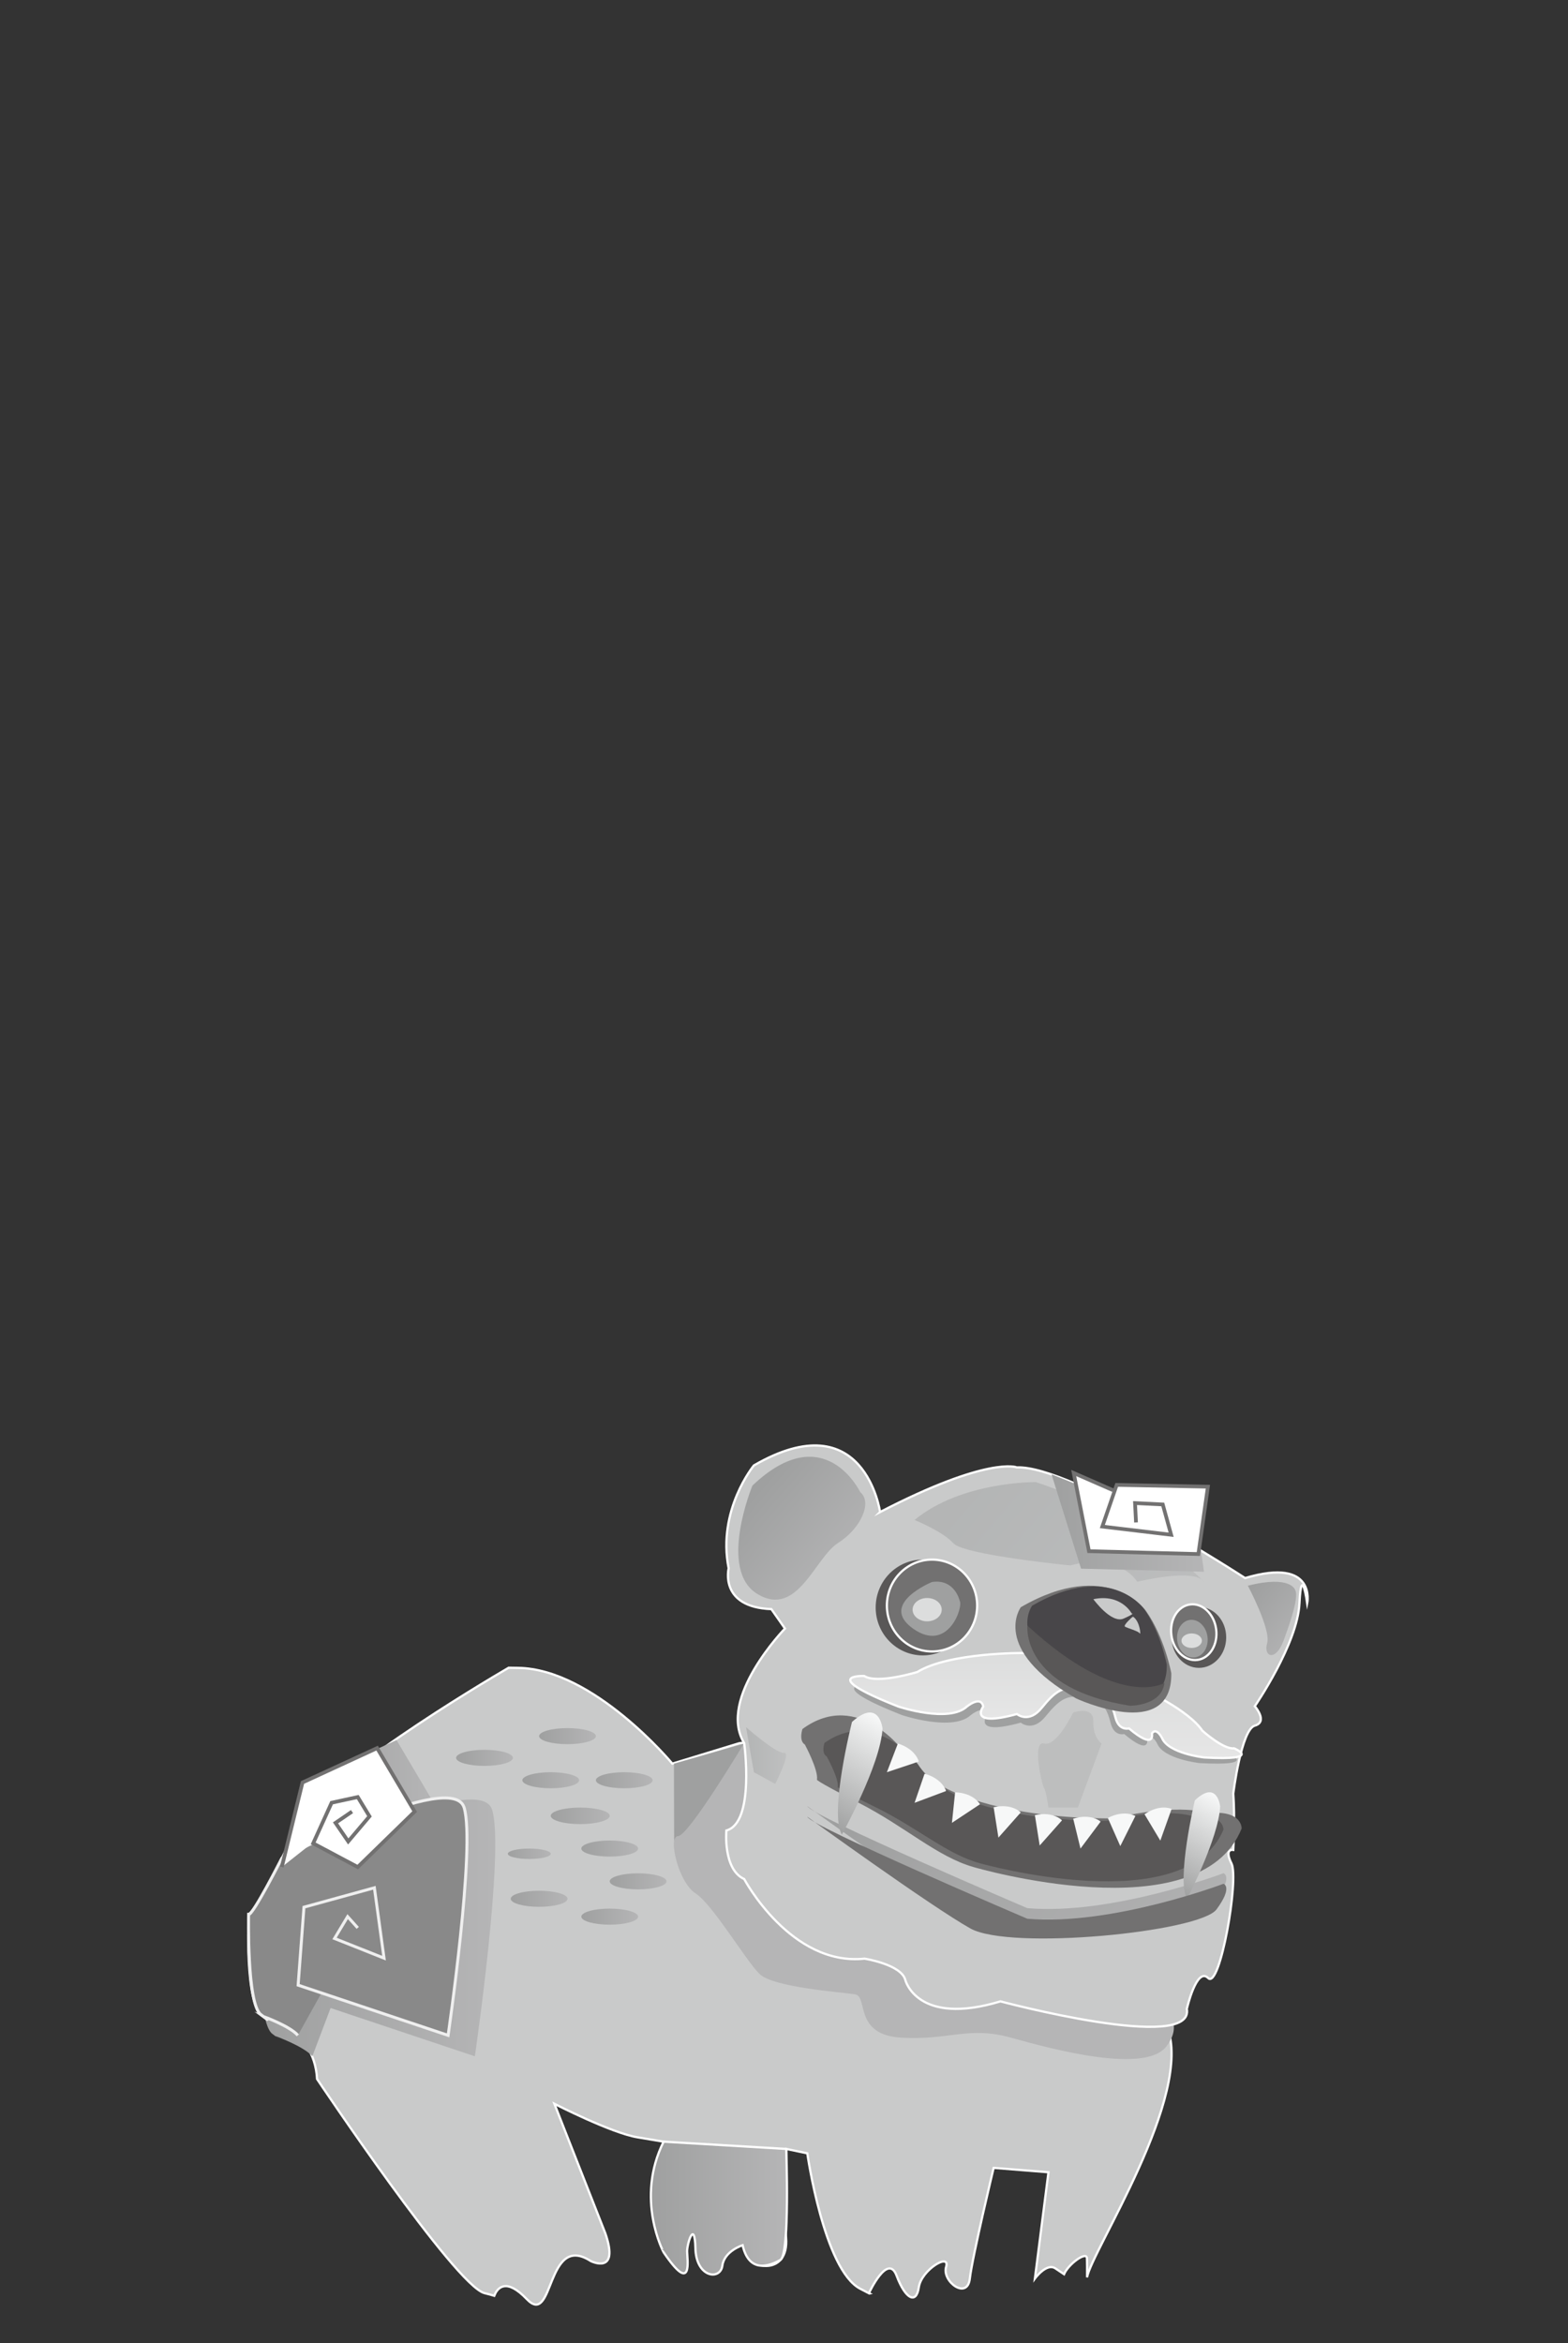 <svg xmlns="http://www.w3.org/2000/svg" width="210.833" height="315" viewBox="0 0 210.833 315"><rect x="0" y="0" width="210.833" height="315" fill="#333333" stroke="none"/><g><path fill="#C9CACA" stroke="#fff" stroke-width=".3" stroke-miterlimit="10" d="M156.886 272.337c-3.832-9.48-51.237-39.895-57.614-37.947l-8.869 2.708s-10.573-12.744-20.754-12.876l-1.252-.018c-3.477 2.031-25.814 15.269-28.703 21.79 0 0-4.502 10.01-6.265 11.381 0 0-.587 12.334 1.958 13.705 0 0 6.853 1.371 7.245 8.419 0 0 18.599 27.801 22.515 28.781.573.143.99.258 1.308.355.324-.836 1.328-2.424 3.89-.031.154.143.314.301.48.475 3.719 3.899 2.544-9.022 8.614-5.107 0 0 3.916 1.958 1.958-3.719l-6.853-17.425s7.636 3.916 11.16 4.503l3.525.587s-3.134 9.985.783 15.663c3.915 5.679 1.27-6.558 2.692-5.187 1.422 1.37 2.203 8.907 3.182 5.97.979-2.936 3.981-3.915 4.438-1.566.457 2.349 5.782 3.133 5.371-1.958-.411-5.09 0-.979 0-.979l.022-10.964 2.831.587s2.229 15.662 7.119 18.208l1.224.637.027-.006-.082-.042s2.546-5.483 3.72-2.35c1.175 3.133 2.644 3.916 2.986 1.567.343-2.351 4.254-4.7 3.67-2.742-.586 1.958 2.855 4.504 3.19 1.567.335-2.938 3.204-14.88 3.204-14.88l7.369.587-1.823 14.292s1.57-2.154 2.745-1.371l1.174.784c.588-1.371 3.022-3.133 3.077-2.154.027.458.028 1.68.022 2.579.459-3.302 14.483-24.498 10.716-33.823z"/><linearGradient id="a" gradientUnits="userSpaceOnUse" x1="87.518" y1="296.848" x2="105.817" y2="296.848"><stop offset="0" stop-color="#9FA0A0"/><stop offset=".995" stop-color="#B5B5B6"/></linearGradient><path fill="url(#a)" stroke="#fff" stroke-width=".3" stroke-miterlimit="10" d="M89.229 287.917l16.487.979s.518 14.18-.786 14.921c-1.305.743-4.183 1.96-5.079-1.978 0 0-2.464.77-2.725 2.757-.255 1.939-3.369 1.653-3.608-2.06l-.012-.272c-.1-3.971-1.127-.64-1.119.402.009 1.043.823 6.004-3.157.13-.001.001-3.853-7.178-.001-14.879z"/><path fill="#9FA0A0" d="M90.619 237.098l.027 11.416 5.495-2.52 4.138-12.162v.504z"/><linearGradient id="b" gradientUnits="userSpaceOnUse" x1="40.503" y1="241.921" x2="58.368" y2="241.921"><stop offset="0" stop-color="#9FA0A0"/><stop offset=".995" stop-color="#B5B5B6"/></linearGradient><path fill="url(#b)" d="M40.503 249.915l2.781-11.366 10.034-4.622 5.05 8.533-7.653 7.455-5.994-3.185 2.48-5.462 3.514-.763 1.576 2.594-2.856 3.373-1.713-2.495 2.22-1.517"/><linearGradient id="c" gradientUnits="userSpaceOnUse" x1="34.821" y1="259.182" x2="66.592" y2="259.182"><stop offset="0" stop-color="#9FA0A0"/><stop offset=".995" stop-color="#B5B5B6"/></linearGradient><path fill="url(#c)" d="M47.327 262.357l7.201 2.861-1.401-10.233-10.245 2.821-.848 11.336 5.046 1.688 16.767 5.611s4.023-27.53 2.33-33.121c-1.695-5.591-26.516 7.373-26.516 7.373s-4.191 8.279-4.827 8.172c0 0-.273 13 1.769 14.547 2.042 1.547.348.277.348.277s3.9 1.407 5.044 2.752"/><path fill="#898989" stroke="#EFEFEF" stroke-width=".4" stroke-miterlimit="10" d="M40.05 273.625c-1.058-1.243-4.663-2.545-4.663-2.545s1.566 1.175-.322-.255c-1.889-1.431-1.637-13.45-1.637-13.45.587.098 4.463-7.555 4.463-7.555s22.948-11.986 24.514-6.816c1.566 5.169-2.153 30.621-2.153 30.621l-15.501-5.188-4.666-1.561.784-10.481 9.471-2.607 1.297 9.46-6.657-2.645 1.763-2.937 1.36 1.515"/><path fill="#fff" stroke="#727171" stroke-width=".5" stroke-miterlimit="10" d="M37.892 250.998l2.782-11.367 10.032-4.622 5.05 8.534-7.653 7.455-5.993-3.185 2.48-5.463 3.513-.763 1.577 2.595-2.856 3.373-1.713-2.495 2.22-1.517"/><path fill="#B5B5B6" d="M100.062 234.336s-7.467 12.466-8.884 12.501c-1.418.035.026 6.208 2.338 7.695 2.311 1.487 6.745 9.01 8.607 10.838 1.861 1.831 11.127 2.451 12.875 2.75 1.749.299-.239 5.44 6.194 5.817 6.432.377 9.047-1.596 14.747 0 5.701 1.597 18 4.887 20.88 1.19 2.881-3.696-1.253-5.895-1.253-5.895l-55.504-34.896z"/><path fill="#C9CACA" stroke="#fff" stroke-width=".3" stroke-miterlimit="10" d="M118.335 203.272s-2.087-14.88-16.967-6.265c0 0-4.961 6.005-3.394 13.835 0 0-1.305 5.222 5.743 5.483l1.827 2.61s-9.137 9.399-5.482 15.402c0 0 1.476 10.703-2.394 11.748 0 0-.477 5.221 2.394 6.527 0 0 6.266 11.747 16.186 10.702 0 0 4.96.783 5.482 2.872 0 0 1.566 6.266 12.791 2.872 0 0 26.105 6.976 25.061 1.008 0 0 1.306-5.707 2.872-4.141 1.567 1.567 4.178-13.313 3.133-15.402-1.045-2.088.24-1.827.24-1.827s.241-4.438 0-7.57c0 0 1.066-8.615 2.893-9.137 1.827-.522 0-2.611 0-2.611s5.742-8.353 6.004-13.834c.261-5.482 1.045 0 1.045 0s1.305-6.266-8.354-3.394c0 0-23.25-15.141-30.681-14.881-.002-.002-3.78-1.567-18.399 6.003z"/><path fill="#9FA0A0" d="M152.936 227.803s6.182 2.776 8.089 5.628c0 0 2.85 2.554 4.256 2.359 0 0 4.056 1.682-4.004 1.231 0 0-4.807-.526-5.678-2.611 0 0-.733-1.507-1.359-.625 0 0 .494 2.345-3.078-.667 0 0-1.364.381-1.826-1.477-.462-1.859-.941-2.409-1.756-2.784-.816-.374 3.098-2.499 5.356-1.054zM138.147 223.381s-9.979-.091-14.287 2.553c0 0-5.384 1.665-7.146.539 0 0-6.46-.245 4.601 4.111 0 0 6.755 2.251 9.203 0 0 0 1.909-1.567 2.202 0 0 0-2.103 2.833 4.529 1.001 0 0 1.589 1.348 3.352-.854 1.762-2.203 2.741-2.643 4.063-2.643s-2.607-5.252-6.517-4.707z"/><linearGradient id="d" gradientUnits="userSpaceOnUse" x1="129.365" y1="231.044" x2="129.365" y2="222.184"><stop offset="0" stop-color="#E6E6E6"/><stop offset=".995" stop-color="#DCDDDD"/></linearGradient><path fill="url(#d)" stroke="#fff" stroke-width=".3" stroke-miterlimit="10" d="M137.63 222.224s-9.979-.091-14.286 2.552c0 0-5.385 1.664-7.146.539 0 0-6.46-.244 4.601 4.111 0 0 6.755 2.252 9.203 0 0 0 1.908-1.566 2.202 0 0 0-2.103 2.833 4.529 1.001 0 0 1.59 1.348 3.352-.854 1.762-2.202 2.742-2.643 4.063-2.643 1.32 0-2.607-5.252-6.518-4.706z"/><linearGradient id="e" gradientUnits="userSpaceOnUse" x1="157.534" y1="236.345" x2="157.534" y2="226.552"><stop offset="0" stop-color="#E6E6E6"/><stop offset=".995" stop-color="#DCDDDD"/></linearGradient><path fill="url(#e)" stroke="#fff" stroke-width=".3" stroke-miterlimit="10" d="M153.583 227.05s6.182 2.776 8.09 5.627c0 0 2.85 2.554 4.256 2.36 0 0 4.055 1.682-4.006 1.231 0 0-4.806-.526-5.677-2.611 0 0-.733-1.507-1.36-.625 0 0 .495 2.345-3.078-.668 0 0-1.363.382-1.825-1.477-.463-1.859-.941-2.408-1.756-2.783-.814-.375 3.099-2.5 5.356-1.054z"/><ellipse fill="#595757" cx="124.072" cy="216.107" rx="6.328" ry="6.438"/><ellipse fill="#595757" cx="161.204" cy="220.125" rx="3.67" ry="4.097"/><path fill="#727171" d="M154.099 216.586s-5.091-7.309-16.837-.522c0 0-4.177 5.612 7.44 12.27 0 0 12.921 6.003 12.79-3.394 0-.001-.893-4.815-3.393-8.354z"/><path fill="#484649" d="M153.849 216.325s-4.556-6.54-15.065-.467c0 0-3.736 5.021 6.656 10.977 0 0 11.561 5.372 11.445-3.036.001 0-.8-4.307-3.036-7.474z"/><linearGradient id="f" gradientUnits="userSpaceOnUse" x1="120.902" y1="233.823" x2="166.312" y2="273.057"><stop offset="0" stop-color="#9FA0A0"/><stop offset=".995" stop-color="#B5B5B6"/></linearGradient><path fill="url(#f)" d="M108.546 242.817s16.577 12.012 21.928 15.014c5.352 3.001 30.859.486 33.104-2.566 2.245-3.052.931-3.438.931-3.438s-15.025 5.687-26.376 4.698c0 0-29.065-12.405-29.587-13.708z"/><ellipse fill="#727171" stroke="#fff" stroke-width=".3" stroke-miterlimit="10" cx="125.319" cy="215.843" rx="6.07" ry="6.174"/><ellipse transform="matrix(-.992 .13 -.13 -.992 348.305 416.392)" fill="#727171" stroke="#fff" stroke-width=".3" stroke-miterlimit="10" cx="160.529" cy="219.592" rx="3.035" ry="3.76"/><ellipse transform="matrix(-.991 .131 -.131 -.991 348.072 417.432)" fill="#9FA0A0" cx="160.353" cy="220.125" rx="2.051" ry="2.542"/><path fill="#9FA0A0" d="M125.319 212.678s-7.246 2.946-2.546 6.27c4.699 3.324 6.786-2.926 6.265-3.75 0 0-.652-2.977-3.719-2.52z"/><ellipse fill="#DCDDDD" cx="124.666" cy="216.398" rx="1.958" ry="1.566"/><ellipse fill="#DCDDDD" cx="160.234" cy="220.569" rx="1.37" ry=".976"/><path fill="#595757" d="M138.145 218.543s-.918 8.443 13.808 10.776c0 0 4.25.017 4.616-3.072-.001 0-6.037 3.71-18.424-7.704z"/><path fill="#C9CACA" d="M152.173 216.917s-1.414-2.713-5.162-1.929c0 0 2.42 3.348 4.085 2.604 1.666-.745 1.077-.675 1.077-.675zM152.274 217.369s-1.276 1.109-1.014 1.305c.261.196 1.828.597 1.99.918.164.322.066-1.505-.847-2.223"/><path fill="#727171" d="M162.415 243.767s-3.458-1.468-12.771.685c0 0-22.236.587-27.914-8.713 0 0-6.271-8.845-13.835-3.295 0 0-.522 1.567.326 2.088 0 0 1.827 3.395 1.631 4.7 0 0-.653-.065 5.612 3.132 6.266 3.197 10.572 7.276 15.467 8.647 0 0 30.336 8.908 36.019-5.189 0 0 .125-2.544-4.535-2.055z"/><path fill="#595757" d="M160.389 244.183s-3.14-1.28-11.603.598c0 0-20.199.512-25.357-7.598 0 0-5.697-7.712-12.568-2.873 0 0-.474 1.366.297 1.821 0 0 1.66 2.959 1.482 4.097 0 0-.593-.057 5.097 2.732 5.692 2.787 9.604 6.343 14.051 7.539 0 0 27.557 7.767 32.72-4.523.001 0 .115-2.22-4.119-1.793z"/><linearGradient id="g" gradientUnits="userSpaceOnUse" x1="157.131" y1="253.84" x2="164.161" y2="241.664"><stop offset="0" stop-color="#9FA0A0"/><stop offset=".995" stop-color="#F7F8F8"/></linearGradient><path fill="url(#g)" d="M164.062 242.849s-.375-3.673-3.408-.811c0 0-2.506 10.643-1.052 13.227 0 0 4.237-8.063 4.46-12.416z"/><linearGradient id="h" gradientUnits="userSpaceOnUse" x1="110.425" y1="245.038" x2="118.565" y2="230.939"><stop offset="0" stop-color="#9FA0A0"/><stop offset=".995" stop-color="#F7F8F8"/></linearGradient><path fill="url(#h)" d="M118.665 232.39s-.424-4.202-4.104-.903c0 0-3.103 12.202-1.368 15.148-.001 0 5.172-9.261 5.472-14.245z"/><path fill="#F7F8F8" d="M120.729 234.39l-1.479 3.861 4.291-1.436c-.001 0-.38-1.659-2.812-2.425zM124.316 238.454l-1.344 3.911 4.238-1.585c0-.001-.439-1.648-2.894-2.326zM128.425 240.947l-.428 4.112 3.771-2.499c0 .001-.797-1.504-3.343-1.613zM133.604 242.957l.644 4.085 3.002-3.385c-.001 0-1.158-1.25-3.646-.7zM139.15 244.021l.645 4.085 3.001-3.385s-1.158-1.249-3.646-.7zM144.301 244.496l.981 4.018 2.709-3.623c.001 0-1.255-1.149-3.69-.395zM148.958 244.403l1.676 3.781 2.027-4.044c.001-.001-1.439-.91-3.703.263zM153.891 243.901l2.126 3.547 1.517-4.262s-1.541-.725-3.643.715z"/><linearGradient id="i" gradientUnits="userSpaceOnUse" x1="101.551" y1="200.784" x2="114.467" y2="211.943"><stop offset="0" stop-color="#9FA0A0"/><stop offset=".995" stop-color="#B5B5B6"/></linearGradient><path fill="url(#i)" d="M101.171 199.715s-4.699 11.356.685 14.586c5.384 3.23 7.717-4.895 10.809-6.853 3.092-1.958 4.669-5.482 3-6.852 0 .001-4.802-10.082-14.494-.881z"/><linearGradient id="j" gradientUnits="userSpaceOnUse" x1="167.83" y1="214.065" x2="175.86" y2="221.004"><stop offset="0" stop-color="#9FA0A0"/><stop offset=".995" stop-color="#B5B5B6"/></linearGradient><path fill="url(#j)" d="M167.788 213.176s3.133 5.904 2.594 7.725c-.539 1.82 1.126 2.559 2.203-.332 1.077-2.89 2.056-5.974 1.566-6.806 0 0-.538-2.055-6.363-.587z"/><linearGradient id="k" gradientUnits="userSpaceOnUse" x1="131.103" y1="198.643" x2="162.91" y2="226.124"><stop offset="0" stop-color="#9FA0A0"/><stop offset=".995" stop-color="#B5B5B6"/></linearGradient><path opacity=".5" fill="url(#k)" d="M122.972 204.338s3.84 1.567 5.216 3.134c1.375 1.565 15.733 2.979 15.733 2.979s6.122-1.883 9.005 2.198c0 0 7.604-1.898 8.958-.013 0 0-8.322-8.688-22.606-13.386.001-.001-9.975-.133-16.306 5.088z"/><path fill="#727171" d="M108.546 244.239s16.577 12.012 21.928 15.015c5.352 3.001 30.859.486 33.104-2.567 2.245-3.051.931-3.437.931-3.437s-15.025 5.686-26.376 4.699c0-.001-29.065-12.408-29.587-13.71z"/><linearGradient id="l" gradientUnits="userSpaceOnUse" x1="100.323" y1="236.011" x2="105.693" y2="236.011"><stop offset="0" stop-color="#9FA0A0"/><stop offset=".995" stop-color="#B5B5B6"/></linearGradient><path opacity=".5" fill="url(#l)" d="M100.323 232.202s2.874 2.536 4.402 3.256c.286.134.523.205.688.185 1.045-.131-1.174 4.177-1.174 4.177l-2.871-1.568c0-.001-.915-5.184-1.045-6.05z"/><path opacity=".6" fill="#B5B5B6" d="M144.301 230.223s-2.211 4.612-3.907 4.167c-1.696-.444-.262 5.696 0 6.02.261.324.579 2.594.579 2.594h3.953l3.192-8.614s-1.175-.739-1.106-2.941c.07-2.203-2.711-1.226-2.711-1.226z"/><linearGradient id="m" gradientUnits="userSpaceOnUse" x1="141.387" y1="204.749" x2="161.885" y2="204.749"><stop offset="0" stop-color="#9FA0A0"/><stop offset=".995" stop-color="#B5B5B6"/></linearGradient><path fill="url(#m)" d="M151.388 207.434l-.586-3.075 3.979.859 1.891 4.976-9.98-2.885 1.081-6.244 13.016 2.39 1.096 7.845-16.524-.414-3.974-12.689 3.275 1.315"/><path fill="#fff" stroke="#727171" stroke-width=".5" stroke-miterlimit="10" d="M152.749 204.669l-.132-2.6 3.729.185 1.126 4.075-9.254-1.103 1.559-4.518.374-1.083 12.264.239-1.283 9.058-14.71-.386-2.05-10.508 5.271 2.305"/><linearGradient id="n" gradientUnits="userSpaceOnUse" x1="70.237" y1="239.33" x2="77.874" y2="239.33"><stop offset="0" stop-color="#9FA0A0"/><stop offset=".995" stop-color="#B5B5B6"/></linearGradient><ellipse fill="url(#n)" cx="74.055" cy="239.33" rx="3.818" ry="1.079"/><linearGradient id="o" gradientUnits="userSpaceOnUse" x1="61.329" y1="236.32" x2="68.965" y2="236.32"><stop offset="0" stop-color="#9FA0A0"/><stop offset=".995" stop-color="#B5B5B6"/></linearGradient><ellipse fill="url(#o)" cx="65.147" cy="236.32" rx="3.818" ry="1.08"/><linearGradient id="p" gradientUnits="userSpaceOnUse" x1="72.488" y1="233.401" x2="80.124" y2="233.401"><stop offset="0" stop-color="#9FA0A0"/><stop offset=".995" stop-color="#B5B5B6"/></linearGradient><ellipse fill="url(#p)" cx="76.306" cy="233.401" rx="3.818" ry="1.08"/><linearGradient id="q" gradientUnits="userSpaceOnUse" x1="80.124" y1="239.33" x2="87.76" y2="239.33"><stop offset="0" stop-color="#9FA0A0"/><stop offset=".995" stop-color="#B5B5B6"/></linearGradient><ellipse fill="url(#q)" cx="83.942" cy="239.33" rx="3.818" ry="1.079"/><linearGradient id="r" gradientUnits="userSpaceOnUse" x1="78.166" y1="248.514" x2="85.802" y2="248.514"><stop offset="0" stop-color="#9FA0A0"/><stop offset=".995" stop-color="#B5B5B6"/></linearGradient><ellipse fill="url(#r)" cx="81.984" cy="248.514" rx="3.818" ry="1.079"/><linearGradient id="s" gradientUnits="userSpaceOnUse" x1="68.67" y1="255.266" x2="76.307" y2="255.266"><stop offset="0" stop-color="#9FA0A0"/><stop offset=".995" stop-color="#B5B5B6"/></linearGradient><ellipse fill="url(#s)" cx="72.489" cy="255.265" rx="3.818" ry="1.08"/><linearGradient id="t" gradientUnits="userSpaceOnUse" x1="78.166" y1="257.667" x2="85.802" y2="257.667"><stop offset="0" stop-color="#9FA0A0"/><stop offset=".995" stop-color="#B5B5B6"/></linearGradient><ellipse fill="url(#t)" cx="81.984" cy="257.667" rx="3.818" ry="1.08"/><linearGradient id="u" gradientUnits="userSpaceOnUse" x1="81.984" y1="252.92" x2="89.62" y2="252.92"><stop offset="0" stop-color="#9FA0A0"/><stop offset=".995" stop-color="#B5B5B6"/></linearGradient><ellipse fill="url(#u)" cx="85.802" cy="252.92" rx="3.818" ry="1.079"/><linearGradient id="v" gradientUnits="userSpaceOnUse" x1="74.055" y1="244.114" x2="81.984" y2="244.114"><stop offset="0" stop-color="#9FA0A0"/><stop offset=".995" stop-color="#B5B5B6"/></linearGradient><ellipse fill="url(#v)" cx="78.02" cy="244.114" rx="3.965" ry="1.111"/><linearGradient id="w" gradientUnits="userSpaceOnUse" x1="68.279" y1="249.214" x2="74.055" y2="249.214"><stop offset="0" stop-color="#9FA0A0"/><stop offset=".995" stop-color="#B5B5B6"/></linearGradient><ellipse fill="url(#w)" cx="71.167" cy="249.215" rx="2.888" ry=".7"/></g></svg>